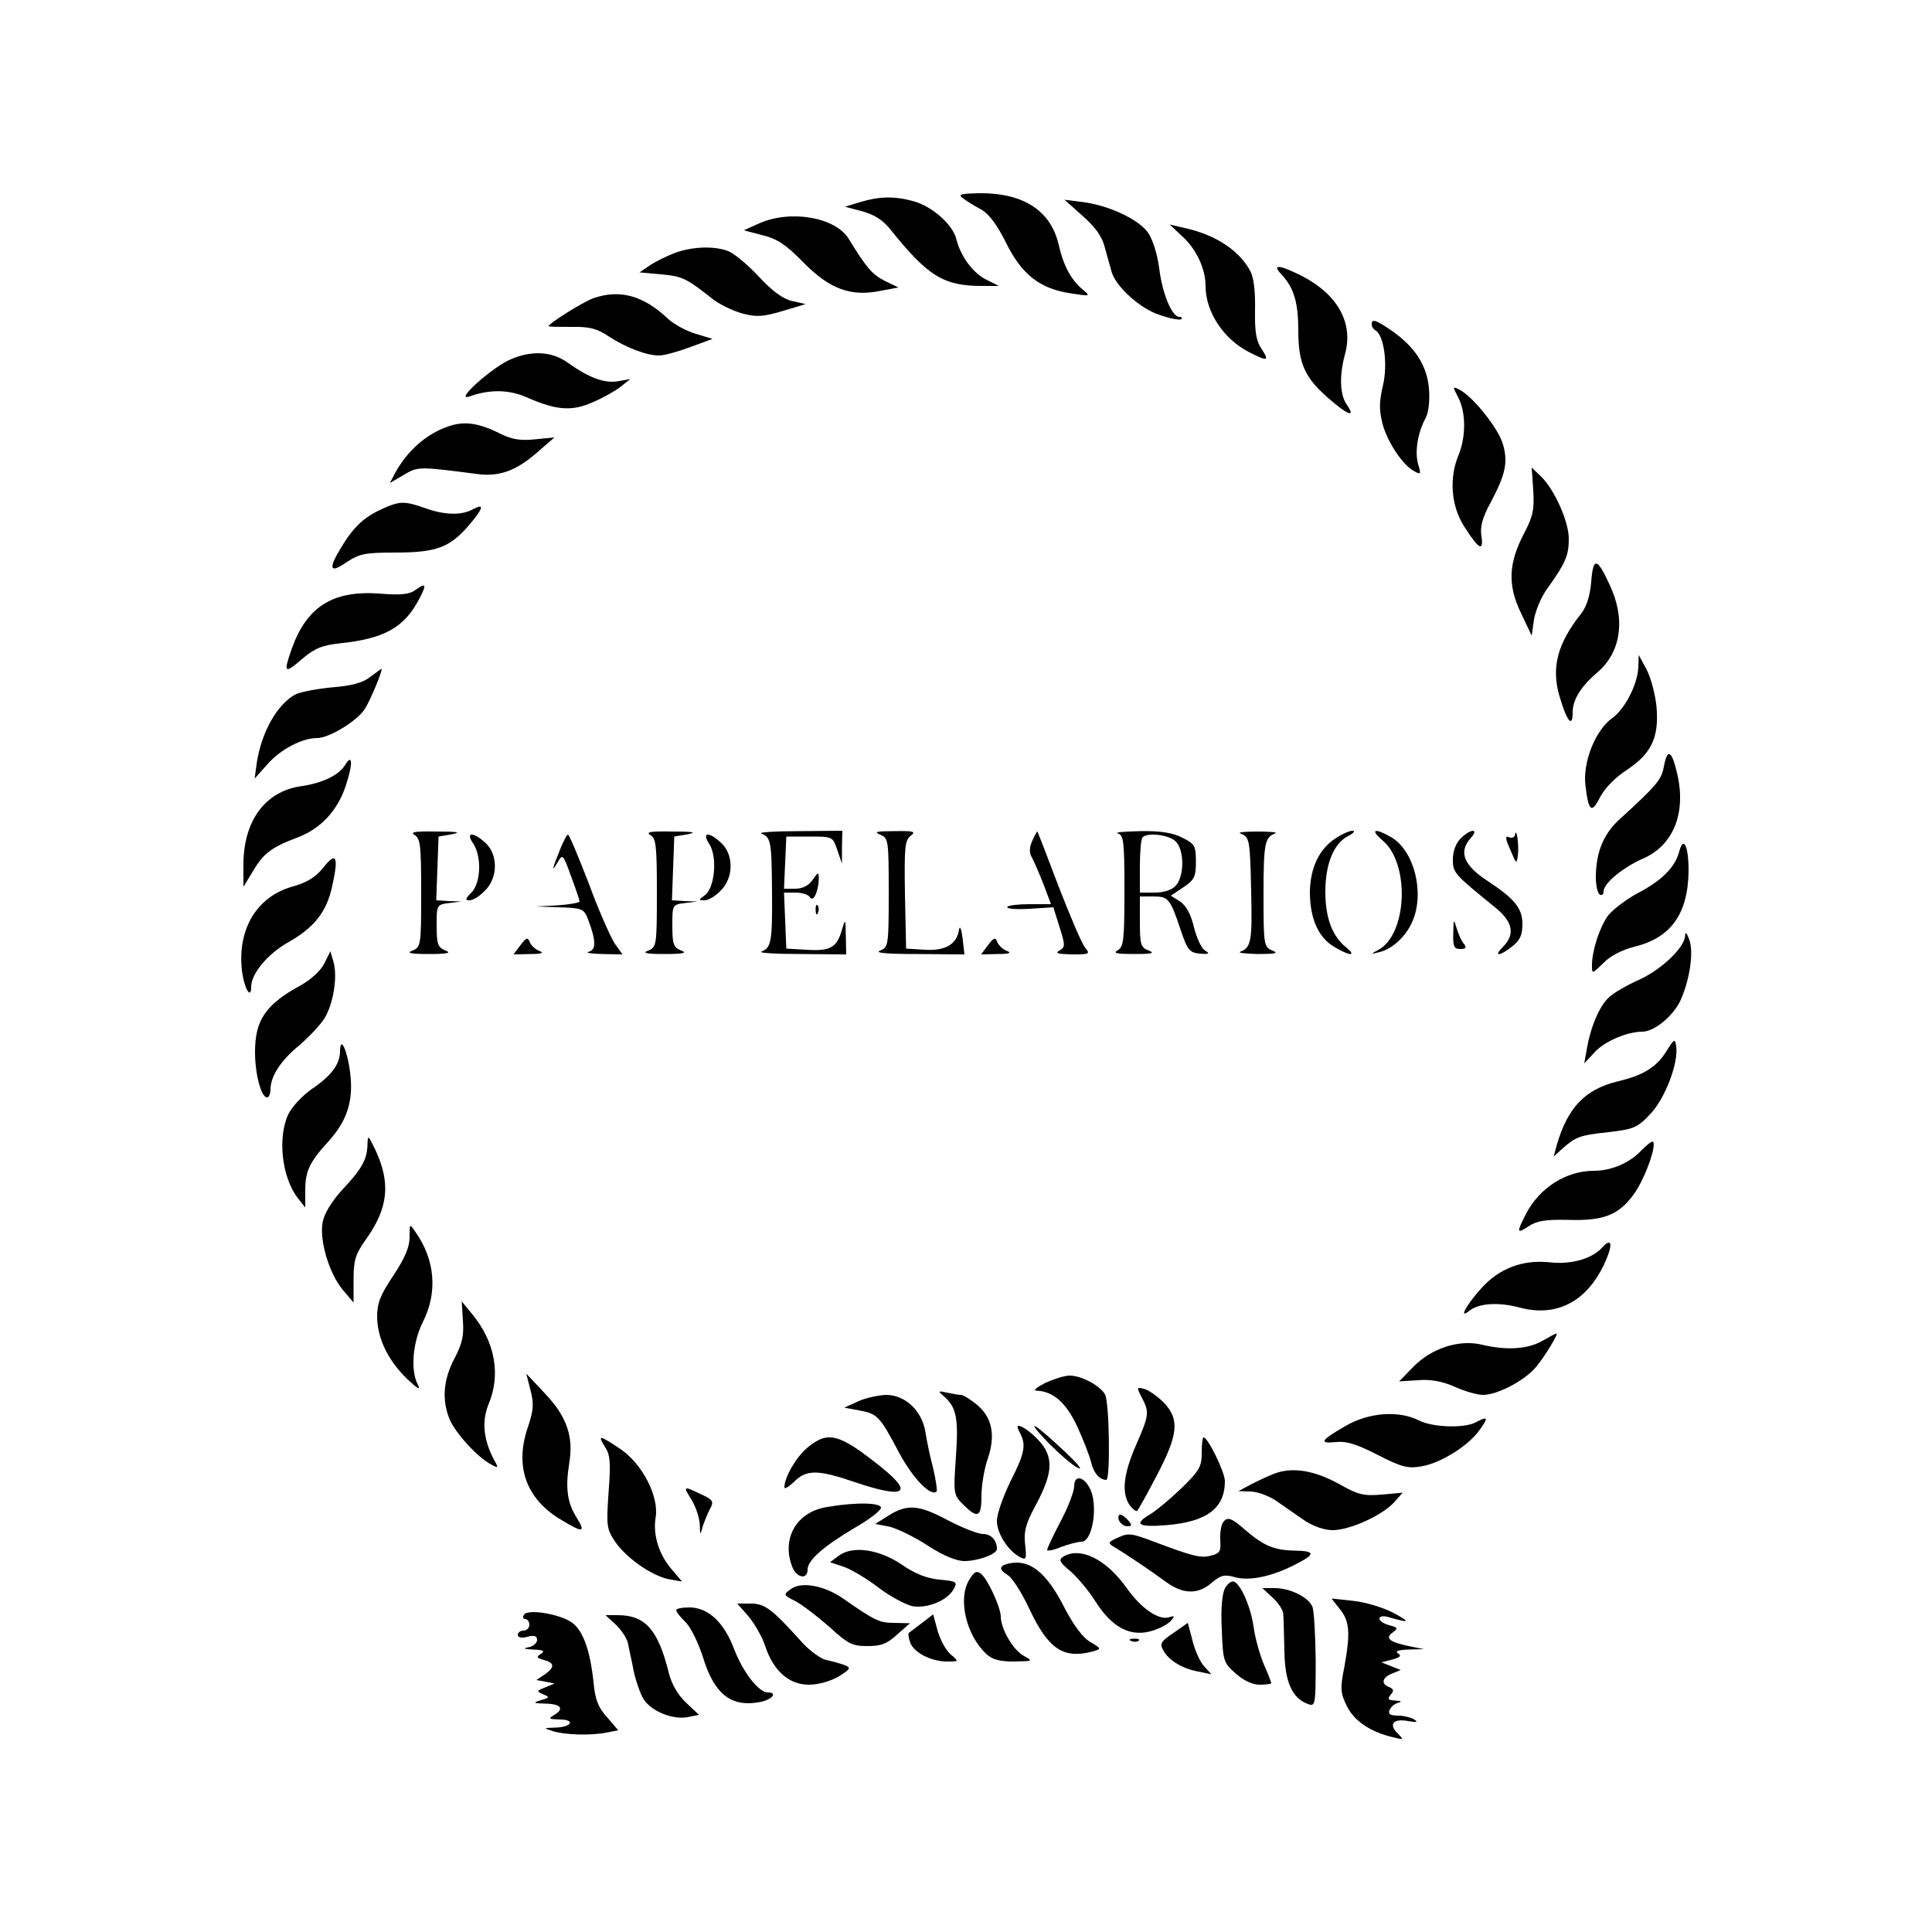 <?xml version="1.0" standalone="no"?>
<!DOCTYPE svg PUBLIC "-//W3C//DTD SVG 20010904//EN"
 "http://www.w3.org/TR/2001/REC-SVG-20010904/DTD/svg10.dtd">
<svg version="1.0" xmlns="http://www.w3.org/2000/svg"
 width="500pt" height="500pt" viewBox="0 0 500 500"
 preserveAspectRatio="xMidYMid meet">

<g transform="translate(0,500) scale(0.1,-0.1)"
fill="#000000" stroke="none">
<path d="M2492 4487 c9 -7 30 -20 47 -29 20 -11 41 -39 64 -85 40 -82 87 -120
167 -132 51 -8 53 -8 34 8 -31 25 -51 61 -64 117 -20 88 -90 134 -202 134 -52
-1 -60 -3 -46 -13z"/>
<path d="M2226 4477 l-39 -12 45 -12 c32 -9 54 -23 74 -49 95 -118 136 -144
234 -144 l45 0 -32 16 c-35 17 -67 61 -78 105 -9 38 -63 85 -110 98 -50 14
-89 13 -139 -2z"/>
<path d="M2802 4441 c34 -30 51 -54 58 -84 6 -23 14 -50 17 -61 11 -38 74 -95
124 -111 28 -10 53 -14 56 -11 4 3 1 6 -5 6 -19 0 -44 60 -52 126 -5 37 -17
75 -29 92 -24 34 -100 70 -168 79 l-48 6 47 -42z"/>
<path d="M1965 4422 l-40 -18 49 -13 c38 -9 61 -25 105 -70 68 -69 122 -89
198 -74 l48 9 -35 17 c-32 16 -47 33 -93 108 -34 57 -151 77 -232 41z"/>
<path d="M3059 4389 c37 -33 61 -85 61 -129 0 -67 46 -137 112 -171 49 -25 54
-24 33 8 -14 20 -18 45 -17 101 1 46 -3 83 -12 100 -28 53 -88 93 -166 111
l-43 10 32 -30z"/>
<path d="M1748 4346 c-21 -8 -50 -22 -65 -32 l-28 -19 56 -5 c55 -5 65 -10
131 -62 18 -15 54 -32 78 -39 38 -10 54 -9 105 6 l60 18 -35 8 c-23 5 -51 25
-86 63 -29 31 -64 60 -79 66 -36 14 -92 12 -137 -4z"/>
<path d="M3318 4288 c31 -34 42 -72 42 -144 0 -83 16 -120 75 -172 52 -46 75
-55 51 -20 -19 26 -20 77 -5 132 22 80 -19 154 -112 202 -60 30 -79 31 -51 2z"/>
<path d="M1535 4228 c-27 -10 -115 -65 -115 -72 0 -2 26 -2 58 -2 47 1 67 -4
98 -25 45 -29 97 -49 130 -49 13 0 49 10 81 22 l57 21 -43 13 c-24 7 -55 24
-70 37 -66 63 -127 79 -196 55z"/>
<path d="M3550 4161 c0 -6 4 -13 10 -16 22 -14 32 -88 19 -143 -10 -43 -10
-63 -1 -99 13 -48 53 -108 83 -123 16 -9 17 -7 9 19 -9 32 -1 82 20 120 7 14
11 45 8 76 -5 59 -36 107 -96 149 -41 28 -52 32 -52 17z"/>
<path d="M1315 4067 c-50 -25 -140 -107 -100 -93 53 19 103 18 150 -3 75 -33
115 -36 169 -12 26 11 58 29 72 40 l25 20 -34 -6 c-34 -5 -74 10 -127 48 -43
31 -98 33 -155 6z"/>
<path d="M3774 3971 c20 -38 20 -101 1 -148 -25 -59 -20 -132 14 -185 38 -60
51 -67 45 -26 -4 24 2 48 24 88 38 72 45 103 32 149 -10 39 -76 123 -112 142
-19 10 -19 9 -4 -20z"/>
<path d="M1159 3896 c-58 -20 -107 -65 -138 -123 l-12 -23 36 21 c37 22 38 22
192 2 56 -7 99 9 153 56 l45 39 -51 -5 c-38 -4 -60 0 -90 15 -56 28 -94 33
-135 18z"/>
<path d="M3968 3732 c3 -49 0 -67 -23 -111 -41 -78 -44 -134 -9 -207 l28 -59
6 42 c4 23 19 60 36 82 46 65 54 83 54 127 0 45 -38 129 -73 162 l-23 22 4
-58z"/>
<path d="M985 3681 c-44 -20 -72 -47 -104 -101 -32 -53 -27 -65 16 -35 33 22
48 25 126 25 106 0 141 13 190 70 39 46 42 59 9 41 -29 -15 -72 -14 -122 4
-54 19 -66 19 -115 -4z"/>
<path d="M4118 3494 c-3 -36 -12 -64 -26 -82 -61 -77 -78 -139 -56 -214 19
-65 34 -83 34 -42 0 33 21 67 63 103 62 52 75 138 33 227 -33 72 -43 73 -48 8z"/>
<path d="M1075 3473 c-15 -11 -37 -14 -95 -9 -119 8 -186 -34 -225 -143 -22
-63 -19 -66 26 -27 33 28 52 36 98 41 116 12 168 41 207 117 19 36 16 41 -11
21z"/>
<path d="M4240 3275 c-1 -44 -34 -109 -67 -133 -44 -31 -77 -114 -70 -174 8
-68 16 -75 38 -31 12 23 39 51 70 71 63 42 83 84 76 163 -3 31 -14 73 -25 95
l-21 39 -1 -30z"/>
<path d="M958 3248 c-19 -15 -48 -23 -100 -27 -40 -4 -83 -12 -95 -19 -46 -26
-85 -95 -98 -173 l-6 -44 33 37 c34 39 90 68 129 68 31 0 103 44 123 75 15 23
49 106 43 104 -1 0 -14 -10 -29 -21z"/>
<path d="M4306 3016 c-6 -34 -20 -50 -112 -134 -44 -39 -64 -87 -64 -154 0
-20 5 -40 10 -43 6 -3 10 0 10 8 0 21 50 62 102 85 79 34 113 119 88 222 -14
59 -25 64 -34 16z"/>
<path d="M893 3020 c-17 -27 -59 -47 -116 -55 -91 -14 -146 -89 -147 -200 l0
-60 25 41 c27 46 49 62 116 87 60 23 103 70 124 134 19 57 17 85 -2 53z"/>
<path d="M1073 2839 c15 -9 17 -27 17 -150 0 -135 -1 -140 -22 -149 -17 -6 -7
-9 42 -9 49 0 59 3 43 9 -20 8 -23 17 -23 64 0 54 0 55 33 59 l32 4 -33 1 -33
2 3 83 3 82 35 6 c25 5 13 7 -40 7 -55 1 -70 -1 -57 -9z"/>
<path d="M1683 2839 c15 -9 17 -27 17 -150 0 -135 -1 -140 -22 -149 -17 -6 -7
-9 42 -9 49 0 59 3 43 9 -20 8 -23 17 -23 64 0 54 0 55 33 59 l32 4 -33 1 -33
2 3 83 3 82 35 6 c25 5 13 7 -40 7 -55 1 -70 -1 -57 -9z"/>
<path d="M1970 2843 c25 -10 27 -19 28 -151 1 -130 -2 -145 -28 -155 -8 -3 38
-6 103 -6 l117 -1 -1 48 c-1 45 -1 46 -10 16 -13 -46 -30 -56 -91 -52 l-53 3
-3 73 -3 72 30 0 c16 0 33 -5 37 -12 9 -14 22 15 23 47 0 19 -1 19 -16 -2 -10
-15 -26 -23 -45 -23 l-29 0 3 68 3 67 60 0 c60 0 60 0 72 -35 l12 -35 0 43 1
42 -112 -1 c-62 0 -106 -3 -98 -6z"/>
<path d="M2278 2840 c21 -9 22 -13 22 -150 0 -137 -1 -141 -22 -150 -16 -6 15
-9 97 -9 l121 -1 -5 43 c-3 23 -7 33 -9 21 -6 -38 -35 -55 -88 -52 l-49 3 -3
140 c-2 123 0 141 15 152 14 11 8 13 -43 12 -45 0 -54 -2 -36 -9z"/>
<path d="M2672 2825 c-8 -17 -9 -31 -2 -43 5 -9 19 -41 30 -69 l20 -53 -55 0
c-29 0 -56 -3 -58 -7 -3 -5 23 -7 57 -5 l62 4 16 -51 c15 -47 15 -52 0 -61
-13 -7 -4 -9 32 -10 46 0 48 1 34 18 -8 9 -38 80 -68 157 -29 77 -54 141 -55
143 -1 1 -7 -9 -13 -23z"/>
<path d="M2893 2843 c15 -4 17 -20 17 -148 0 -127 -2 -145 -17 -154 -14 -8 -3
-10 42 -10 46 0 55 2 38 9 -21 8 -23 16 -23 75 l0 65 34 0 c40 0 44 -5 71 -85
18 -54 23 -60 50 -63 24 -2 27 0 14 8 -10 5 -22 33 -29 60 -8 34 -20 56 -36
67 l-24 15 33 22 c28 19 32 27 32 66 0 41 -3 46 -35 62 -25 13 -57 18 -110 17
-41 -1 -67 -3 -57 -6z m149 -20 c23 -21 24 -89 1 -115 -10 -11 -30 -18 -55
-18 l-38 0 0 68 c0 38 3 72 7 75 12 13 67 7 85 -10z"/>
<path d="M3210 2843 c24 -9 25 -15 28 -150 3 -129 0 -145 -28 -156 -8 -3 12
-5 45 -6 46 0 55 2 38 9 -22 9 -23 14 -23 142 0 135 3 151 30 161 8 3 -12 5
-45 5 -33 0 -53 -2 -45 -5z"/>
<path d="M3456 2830 c-42 -27 -65 -76 -66 -138 0 -68 21 -117 62 -142 40 -24
61 -26 32 -2 -36 29 -54 76 -54 144 0 73 22 126 60 145 14 7 18 13 10 13 -8 0
-28 -9 -44 -20z"/>
<path d="M3578 2825 c72 -60 64 -245 -12 -284 -19 -10 -19 -11 4 -5 34 8 70
42 86 81 31 73 4 181 -55 216 -43 25 -57 21 -23 -8z"/>
<path d="M3780 2830 c-12 -12 -20 -33 -20 -54 0 -35 3 -38 109 -124 46 -37 53
-70 21 -102 -26 -26 -10 -26 24 1 20 16 26 29 26 58 0 40 -20 65 -90 111 -63
41 -76 76 -43 112 22 25 -2 23 -27 -2z"/>
<path d="M3921 2841 c0 -7 -7 -11 -15 -8 -11 5 -11 -2 3 -33 15 -36 16 -37 19
-15 2 14 1 35 -1 48 -2 12 -5 16 -6 8z"/>
<path d="M1224 2818 c23 -33 21 -103 -4 -128 -16 -16 -17 -20 -5 -20 9 0 27
11 40 25 34 33 34 93 2 123 -32 30 -53 29 -33 0z"/>
<path d="M1450 2803 c-22 -55 -23 -61 -7 -35 13 23 14 22 35 -36 12 -32 22
-62 22 -65 0 -3 -26 -8 -57 -10 l-58 -3 63 -2 c58 -2 63 -4 73 -29 22 -57 22
-81 3 -86 -11 -3 5 -5 34 -6 l53 -1 -20 28 c-10 15 -41 84 -67 155 -27 70 -51
127 -54 127 -3 0 -12 -17 -20 -37z"/>
<path d="M1836 2815 c21 -33 14 -113 -12 -132 -17 -12 -17 -13 0 -13 9 0 28
11 41 25 34 33 34 93 2 123 -33 31 -52 29 -31 -3z"/>
<path d="M4346 2797 c-10 -40 -44 -75 -105 -107 -32 -17 -67 -44 -79 -59 -22
-30 -42 -91 -42 -129 0 -23 0 -23 30 6 18 19 49 34 80 42 95 23 139 86 140
197 0 63 -13 91 -24 50z"/>
<path d="M837 2755 c-20 -25 -42 -39 -82 -50 -93 -27 -143 -114 -128 -223 6
-42 23 -69 23 -36 0 34 43 86 97 116 67 38 99 79 113 146 17 76 10 89 -23 47z"/>
<path d="M2111 2644 c0 -11 3 -14 6 -6 3 7 2 16 -1 19 -3 4 -6 -2 -5 -13z"/>
<path d="M3761 2585 c-1 -34 2 -41 18 -41 15 0 17 4 10 13 -6 6 -14 24 -19 40
-8 26 -8 26 -9 -12z"/>
<path d="M4361 2578 c-1 -30 -63 -89 -120 -114 -31 -14 -66 -34 -78 -46 -24
-22 -48 -79 -57 -137 l-6 -33 28 30 c25 27 83 52 122 52 32 0 82 42 100 83 24
55 34 126 21 157 -6 17 -10 19 -10 8z"/>
<path d="M1347 2554 l-18 -24 43 1 c30 0 37 3 24 8 -11 4 -22 15 -25 23 -5 13
-9 12 -24 -8z"/>
<path d="M2557 2554 l-18 -24 43 1 c30 0 37 3 24 8 -11 4 -22 15 -25 23 -5 13
-9 12 -24 -8z"/>
<path d="M839 2506 c-9 -18 -35 -42 -61 -56 -91 -50 -118 -90 -118 -173 0 -57
16 -117 31 -117 5 0 9 9 9 20 0 35 27 76 75 115 24 21 54 52 65 70 23 38 34
108 23 146 l-8 27 -16 -32z"/>
<path d="M4313 2280 c-26 -42 -60 -63 -128 -79 -84 -21 -128 -68 -156 -164
l-8 -30 22 20 c35 31 45 35 120 43 66 8 74 11 109 48 38 41 72 131 66 174 -3
21 -5 20 -25 -12z"/>
<path d="M880 2280 c0 -34 -22 -64 -74 -99 -24 -17 -51 -46 -60 -65 -28 -60
-17 -163 25 -217 l19 -24 0 43 c0 51 10 73 60 128 47 52 64 102 57 170 -6 60
-26 108 -27 64z"/>
<path d="M951 2037 c-1 -38 -15 -63 -67 -118 -26 -29 -45 -60 -49 -82 -9 -47
17 -133 52 -175 l28 -33 0 59 c0 51 5 66 31 103 59 82 66 147 25 234 -19 38
-19 39 -20 12z"/>
<path d="M4249 2024 c-30 -33 -78 -54 -124 -54 -72 0 -141 -44 -176 -112 -25
-49 -24 -52 8 -31 21 14 44 17 101 16 91 -3 131 12 170 66 28 38 60 126 50
136 -2 3 -15 -7 -29 -21z"/>
<path d="M1060 1798 c0 -25 -12 -54 -42 -99 -34 -51 -42 -71 -42 -108 1 -56
29 -113 79 -161 27 -25 34 -29 26 -13 -19 37 -13 110 14 163 38 76 31 160 -20
232 -15 22 -15 22 -15 -14z"/>
<path d="M4146 1771 c-26 -29 -81 -44 -134 -38 -72 8 -134 -16 -181 -70 -39
-44 -56 -78 -28 -55 24 19 74 23 130 8 94 -25 171 14 217 109 25 52 23 76 -4
46z"/>
<path d="M1198 1582 c3 -39 -2 -60 -22 -98 -29 -55 -33 -108 -12 -158 15 -35
72 -98 107 -116 20 -11 20 -10 5 17 -25 49 -29 96 -12 138 33 77 17 163 -42
234 l-27 33 3 -50z"/>
<path d="M3990 1529 c-38 -21 -92 -24 -155 -9 -59 14 -130 -9 -177 -57 l-37
-38 48 3 c34 3 64 -3 96 -17 26 -12 59 -21 73 -21 37 0 108 37 137 72 23 27
60 89 53 87 -2 0 -19 -9 -38 -20z"/>
<path d="M1373 1402 c9 -35 8 -51 -7 -96 -35 -102 -4 -187 89 -241 55 -33 61
-31 37 8 -24 38 -29 76 -19 139 12 70 -6 122 -63 182 l-48 51 11 -43z"/>
<path d="M2705 1421 c-23 -12 -33 -20 -22 -20 43 -2 76 -31 105 -93 16 -35 32
-76 36 -93 7 -28 21 -44 39 -45 11 0 8 199 -3 221 -13 23 -61 49 -92 49 -13 0
-41 -9 -63 -19z"/>
<path d="M2955 1383 c20 -38 19 -45 -15 -123 -33 -75 -38 -125 -16 -156 8 -10
17 -17 19 -14 3 3 26 44 51 92 55 105 59 144 19 187 -16 16 -38 32 -50 36 -22
6 -22 5 -8 -22z"/>
<path d="M2441 1388 c34 -29 40 -56 33 -157 -7 -98 -6 -100 19 -125 37 -37 47
-33 47 22 0 27 7 70 16 96 21 61 12 107 -27 140 -17 14 -36 26 -42 26 -7 0
-23 3 -37 6 -22 5 -23 4 -9 -8z"/>
<path d="M2220 1373 l-35 -16 38 -7 c48 -9 53 -14 103 -108 36 -68 83 -116 98
-102 2 3 -2 30 -9 60 -8 30 -17 73 -20 94 -9 55 -52 96 -102 96 -21 -1 -54 -8
-73 -17z"/>
<path d="M3483 1310 c-65 -37 -71 -47 -26 -42 27 3 53 -5 108 -33 62 -32 79
-36 113 -30 50 8 122 53 151 94 24 33 22 37 -10 20 -30 -16 -112 -13 -147 5
-51 26 -129 21 -189 -14z"/>
<path d="M2713 1266 c29 -29 63 -59 77 -65 14 -7 -2 12 -35 43 -81 76 -106 89
-42 22z"/>
<path d="M2640 1291 c16 -31 12 -52 -25 -125 -19 -39 -35 -84 -35 -102 0 -32
28 -77 60 -94 16 -8 17 -5 13 33 -4 33 2 54 25 97 40 74 47 112 28 148 -13 25
-55 62 -71 62 -3 0 -1 -9 5 -19z"/>
<path d="M1566 1255 c13 -20 15 -40 9 -117 -6 -87 -5 -95 17 -128 29 -42 94
-88 139 -97 l34 -6 -27 32 c-33 38 -49 90 -41 135 8 54 -34 136 -90 175 -55
37 -62 39 -41 6z"/>
<path d="M2089 1253 c-29 -24 -59 -77 -59 -102 0 -6 11 1 25 14 31 32 62 32
155 0 130 -44 156 -31 73 36 -112 90 -140 97 -194 52z"/>
<path d="M3110 1240 c0 -36 -6 -46 -52 -91 -29 -28 -65 -58 -80 -67 -46 -27
-33 -35 42 -29 104 9 150 44 150 114 0 23 -44 113 -55 113 -3 0 -5 -18 -5 -40z"/>
<path d="M3300 1187 c-19 -7 -48 -21 -65 -30 l-30 -16 31 -1 c17 0 48 -11 68
-25 20 -14 52 -36 72 -50 23 -15 51 -25 73 -25 44 0 128 38 159 72 l22 25 -54
-5 c-47 -4 -62 0 -108 26 -64 36 -121 46 -168 29z"/>
<path d="M2780 1154 c0 -14 -16 -55 -35 -91 -19 -36 -35 -70 -35 -74 0 -4 16
-1 35 7 19 7 43 14 54 14 29 0 44 97 21 139 -16 31 -40 34 -40 5z"/>
<path d="M1790 1118 c11 -18 20 -46 21 -63 1 -30 1 -30 8 -4 5 14 13 34 19 45
10 18 7 23 -24 37 -46 22 -47 22 -24 -15z"/>
<path d="M2141 1100 c-79 -12 -119 -81 -91 -154 11 -30 40 -35 40 -8 0 24 41
60 122 108 37 21 68 45 68 52 0 13 -63 15 -139 2z"/>
<path d="M2300 1078 l-35 -22 37 -7 c20 -5 64 -26 99 -49 40 -26 74 -40 95
-40 35 0 84 18 84 31 0 23 -15 39 -36 39 -13 0 -53 16 -90 35 -76 41 -106 43
-154 13z"/>
<path d="M2896 1065 c4 -8 13 -15 21 -15 13 0 13 3 3 15 -7 8 -16 15 -21 15
-5 0 -6 -7 -3 -15z"/>
<path d="M3164 1058 c-4 -7 -7 -27 -6 -45 2 -28 -1 -33 -24 -39 -27 -7 -46 -2
-150 37 -55 21 -65 22 -90 10 -27 -12 -28 -14 -10 -25 32 -19 100 -65 135 -91
43 -31 82 -32 117 -1 24 20 33 22 61 14 37 -10 95 2 155 33 53 27 53 35 -1 36
-53 1 -80 12 -129 54 -36 32 -47 35 -58 17z"/>
<path d="M2171 974 l-23 -17 36 -12 c20 -7 60 -31 90 -54 30 -23 70 -44 88
-48 40 -6 92 16 107 46 9 17 6 19 -38 23 -32 3 -63 15 -96 38 -59 40 -127 51
-164 24z"/>
<path d="M2751 971 c-12 -8 -8 -15 19 -37 18 -16 48 -51 66 -80 42 -66 90 -91
144 -75 21 6 43 18 50 26 11 13 10 14 -3 10 -26 -10 -73 21 -111 75 -54 76
-121 108 -165 81z"/>
<path d="M2608 953 c-23 -6 -23 -15 1 -30 11 -7 36 -46 55 -87 49 -104 88
-130 164 -110 23 7 23 7 -7 25 -19 11 -43 44 -65 86 -48 95 -92 130 -148 116z"/>
<path d="M2507 909 c-28 -49 -6 -141 45 -189 16 -15 35 -20 72 -20 50 1 50 1
25 15 -27 15 -59 69 -59 102 -1 24 -33 95 -51 110 -12 9 -18 6 -32 -18z"/>
<path d="M3170 889 c-7 -13 -11 -54 -8 -106 3 -81 4 -86 36 -114 20 -18 43
-29 62 -29 17 0 30 2 30 4 0 2 -8 24 -19 48 -10 24 -22 66 -26 93 -7 55 -34
116 -52 122 -6 2 -17 -6 -23 -18z"/>
<path d="M2046 887 c-19 -14 -19 -15 13 -31 17 -9 56 -39 87 -66 48 -44 59
-50 99 -50 36 0 51 6 77 30 l33 29 -40 1 c-39 0 -50 5 -133 63 -49 34 -109 45
-136 24z"/>
<path d="M3294 865 c14 -13 27 -32 27 -42 1 -10 2 -53 3 -95 1 -81 20 -123 61
-138 19 -7 20 -3 20 114 -1 66 -4 129 -9 139 -11 24 -58 47 -97 47 l-32 0 27
-25z"/>
<path d="M3468 835 c25 -31 27 -61 11 -150 -11 -55 -10 -67 7 -101 19 -38 60
-66 119 -80 28 -7 29 -7 12 10 -24 24 -11 39 27 32 22 -4 27 -3 16 4 -8 5 -27
10 -42 10 -20 0 -26 4 -22 14 3 8 13 17 22 19 11 3 9 5 -7 6 -19 1 -21 4 -12
15 9 10 8 15 -4 20 -22 8 -18 25 8 35 l22 9 -25 10 -25 10 28 7 c21 6 25 10
15 16 -8 6 1 9 27 10 l40 1 -35 7 c-53 11 -67 21 -46 36 15 11 14 13 -9 19
-14 4 -25 11 -25 17 0 6 9 8 23 4 56 -16 59 -14 13 11 -27 14 -73 28 -104 31
l-56 6 22 -28z"/>
<path d="M1937 817 c15 -18 35 -52 43 -76 21 -65 62 -101 113 -101 25 0 56 9
77 21 32 20 33 23 15 30 -11 4 -32 10 -47 13 -14 3 -41 23 -60 43 -79 88 -98
103 -135 103 l-35 0 29 -33z"/>
<path d="M1750 833 c0 -5 11 -18 24 -31 13 -12 33 -53 45 -90 29 -96 73 -131
147 -117 32 6 48 25 21 25 -24 0 -65 54 -87 112 -26 69 -67 108 -116 108 -19
0 -34 -3 -34 -7z"/>
<path d="M1356 821 c-4 -6 -2 -11 3 -11 6 0 11 -7 11 -15 0 -8 -7 -15 -15 -15
-8 0 -15 -5 -15 -11 0 -7 10 -9 25 -5 18 5 25 2 25 -8 0 -8 -10 -17 -22 -19
-16 -3 -12 -5 12 -6 27 -1 31 -4 20 -11 -13 -8 -11 -11 8 -16 28 -8 28 -19 1
-38 l-21 -14 23 -4 24 -5 -24 -10 c-23 -9 -23 -10 -5 -18 17 -7 17 -8 -6 -15
-22 -7 -21 -8 13 -9 40 -1 48 -14 20 -30 -15 -9 -12 -10 15 -11 42 0 32 -20
-11 -21 -31 -1 -31 -1 -7 -9 32 -10 98 -12 139 -4 l31 6 -29 34 c-23 25 -31
46 -35 91 -9 83 -27 133 -56 154 -31 22 -115 36 -124 20z"/>
<path d="M1593 796 c14 -13 29 -35 32 -48 2 -12 10 -45 15 -73 6 -27 18 -61
26 -73 20 -31 75 -53 113 -46 l30 6 -34 32 c-21 20 -37 48 -44 76 -28 113 -61
150 -133 150 l-31 0 26 -24z"/>
<path d="M2385 799 c-16 -12 -32 -24 -33 -25 -2 -1 -1 -12 3 -23 8 -27 54 -51
96 -51 31 0 31 0 10 18 -12 9 -27 37 -34 60 l-12 44 -30 -23z"/>
<path d="M3037 774 c-32 -21 -36 -28 -27 -44 14 -27 49 -48 91 -56 l34 -7 -19
21 c-11 12 -24 42 -30 67 l-12 45 -37 -26z"/>
<path d="M2928 753 c7 -3 16 -2 19 1 4 3 -2 6 -13 5 -11 0 -14 -3 -6 -6z"/>
</g>
</svg>
